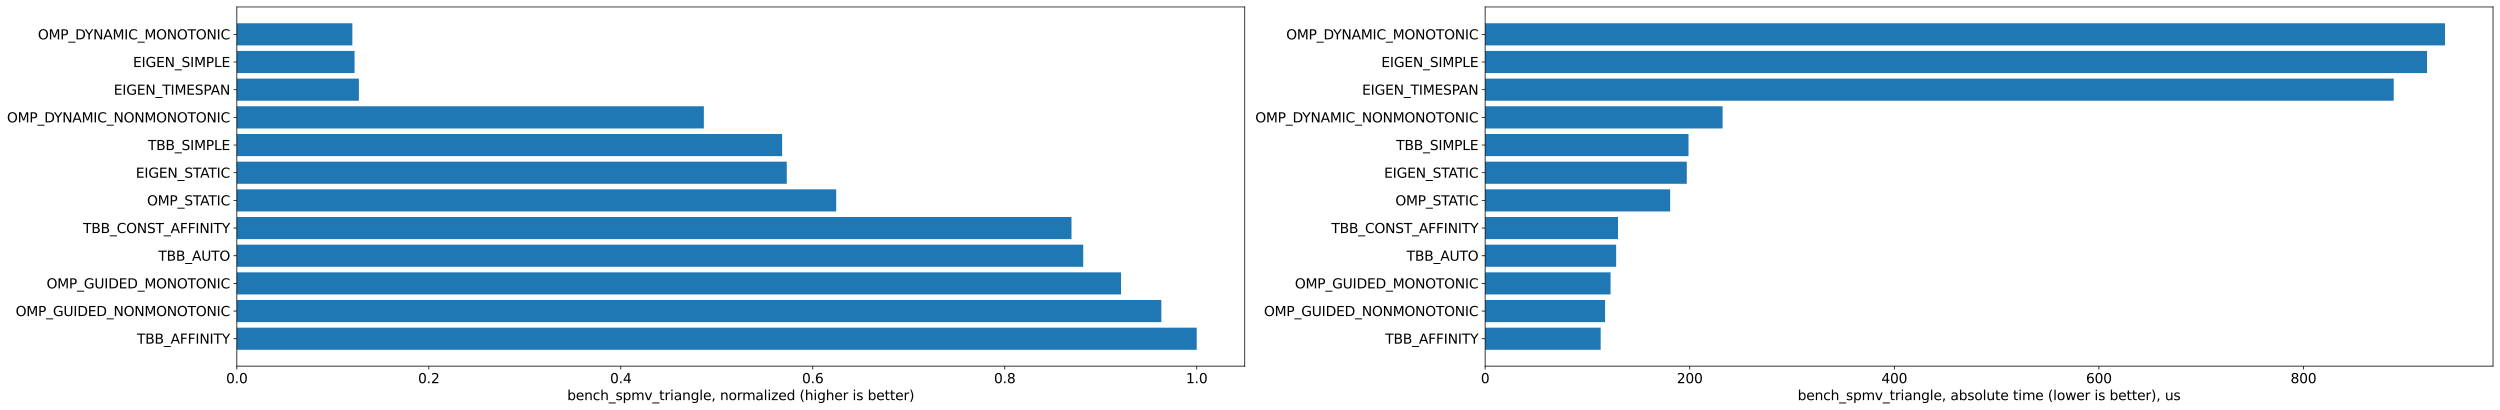 <?xml version="1.0" encoding="utf-8" standalone="no"?>
<!DOCTYPE svg PUBLIC "-//W3C//DTD SVG 1.1//EN"
  "http://www.w3.org/Graphics/SVG/1.1/DTD/svg11.dtd">
<svg xmlns:xlink="http://www.w3.org/1999/xlink" width="2584.692pt" height="424.208pt" viewBox="0 0 2584.692 424.208" xmlns="http://www.w3.org/2000/svg" version="1.1">
 <defs>
  <style type="text/css">*{stroke-linejoin: round; stroke-linecap: butt}</style>
 </defs>
 <g id="figure_1">
  <g id="patch_1">
   <path d="M 0 424.208 
L 2584.692 424.208 
L 2584.692 0 
L 0 0 
z
" style="fill: #ffffff"/>
  </g>
  <g id="axes_1">
   <g id="patch_2">
    <path d="M 244.852 378.52 
L 1286.892 378.52 
L 1286.892 7.2 
L 244.852 7.2 
z
" style="fill: #ffffff"/>
   </g>
   <g id="patch_3">
    <path d="M 244.852 361.642 
L 1237.271 361.642 
L 1237.271 338.756 
L 244.852 338.756 
z
" clip-path="url(#pd102ea6687)" style="fill: #1f77b4"/>
   </g>
   <g id="patch_4">
    <path d="M 244.852 333.035 
L 1200.677 333.035 
L 1200.677 310.149 
L 244.852 310.149 
z
" clip-path="url(#pd102ea6687)" style="fill: #1f77b4"/>
   </g>
   <g id="patch_5">
    <path d="M 244.852 304.428 
L 1159.029 304.428 
L 1159.029 281.542 
L 244.852 281.542 
z
" clip-path="url(#pd102ea6687)" style="fill: #1f77b4"/>
   </g>
   <g id="patch_6">
    <path d="M 244.852 275.821 
L 1119.926 275.821 
L 1119.926 252.935 
L 244.852 252.935 
z
" clip-path="url(#pd102ea6687)" style="fill: #1f77b4"/>
   </g>
   <g id="patch_7">
    <path d="M 244.852 247.213 
L 1107.8 247.213 
L 1107.8 224.328 
L 244.852 224.328 
z
" clip-path="url(#pd102ea6687)" style="fill: #1f77b4"/>
   </g>
   <g id="patch_8">
    <path d="M 244.852 218.606 
L 864.553 218.606 
L 864.553 195.721 
L 244.852 195.721 
z
" clip-path="url(#pd102ea6687)" style="fill: #1f77b4"/>
   </g>
   <g id="patch_9">
    <path d="M 244.852 189.999 
L 813.433 189.999 
L 813.433 167.114 
L 244.852 167.114 
z
" clip-path="url(#pd102ea6687)" style="fill: #1f77b4"/>
   </g>
   <g id="patch_10">
    <path d="M 244.852 161.392 
L 808.629 161.392 
L 808.629 138.507 
L 244.852 138.507 
z
" clip-path="url(#pd102ea6687)" style="fill: #1f77b4"/>
   </g>
   <g id="patch_11">
    <path d="M 244.852 132.785 
L 727.701 132.785 
L 727.701 109.899 
L 244.852 109.899 
z
" clip-path="url(#pd102ea6687)" style="fill: #1f77b4"/>
   </g>
   <g id="patch_12">
    <path d="M 244.852 104.178 
L 371.04 104.178 
L 371.04 81.292 
L 244.852 81.292 
z
" clip-path="url(#pd102ea6687)" style="fill: #1f77b4"/>
   </g>
   <g id="patch_13">
    <path d="M 244.852 75.571 
L 366.575 75.571 
L 366.575 52.685 
L 244.852 52.685 
z
" clip-path="url(#pd102ea6687)" style="fill: #1f77b4"/>
   </g>
   <g id="patch_14">
    <path d="M 244.852 46.964 
L 364.295 46.964 
L 364.295 24.078 
L 244.852 24.078 
z
" clip-path="url(#pd102ea6687)" style="fill: #1f77b4"/>
   </g>
   <g id="matplotlib.axis_1">
    <g id="xtick_1">
     <g id="line2d_1">
      <defs>
       <path id="m7bf845b7ea" d="M 0 0 
L 0 3.5 
" style="stroke: #000000; stroke-width: 0.8"/>
      </defs>
      <g>
       <use xlink:href="#m7bf845b7ea" x="244.852" y="378.52" style="stroke: #000000; stroke-width: 0.8"/>
      </g>
     </g>
     <g id="text_1">
      <!-- 0.0 -->
      <g transform="translate(233.72 396.158) scale(0.14 -0.14)">
       <defs>
        <path id="DejaVuSans-30" d="M 2034 4250 
Q 1547 4250 1301 3770 
Q 1056 3291 1056 2328 
Q 1056 1369 1301 889 
Q 1547 409 2034 409 
Q 2525 409 2770 889 
Q 3016 1369 3016 2328 
Q 3016 3291 2770 3770 
Q 2525 4250 2034 4250 
z
M 2034 4750 
Q 2819 4750 3233 4129 
Q 3647 3509 3647 2328 
Q 3647 1150 3233 529 
Q 2819 -91 2034 -91 
Q 1250 -91 836 529 
Q 422 1150 422 2328 
Q 422 3509 836 4129 
Q 1250 4750 2034 4750 
z
" transform="scale(0.016)"/>
        <path id="DejaVuSans-2e" d="M 684 794 
L 1344 794 
L 1344 0 
L 684 0 
L 684 794 
z
" transform="scale(0.016)"/>
       </defs>
       <use xlink:href="#DejaVuSans-30"/>
       <use xlink:href="#DejaVuSans-2e" x="63.623"/>
       <use xlink:href="#DejaVuSans-30" x="95.41"/>
      </g>
     </g>
    </g>
    <g id="xtick_2">
     <g id="line2d_2">
      <g>
       <use xlink:href="#m7bf845b7ea" x="443.336" y="378.52" style="stroke: #000000; stroke-width: 0.8"/>
      </g>
     </g>
     <g id="text_2">
      <!-- 0.2 -->
      <g transform="translate(432.204 396.158) scale(0.14 -0.14)">
       <defs>
        <path id="DejaVuSans-32" d="M 1228 531 
L 3431 531 
L 3431 0 
L 469 0 
L 469 531 
Q 828 903 1448 1529 
Q 2069 2156 2228 2338 
Q 2531 2678 2651 2914 
Q 2772 3150 2772 3378 
Q 2772 3750 2511 3984 
Q 2250 4219 1831 4219 
Q 1534 4219 1204 4116 
Q 875 4013 500 3803 
L 500 4441 
Q 881 4594 1212 4672 
Q 1544 4750 1819 4750 
Q 2544 4750 2975 4387 
Q 3406 4025 3406 3419 
Q 3406 3131 3298 2873 
Q 3191 2616 2906 2266 
Q 2828 2175 2409 1742 
Q 1991 1309 1228 531 
z
" transform="scale(0.016)"/>
       </defs>
       <use xlink:href="#DejaVuSans-30"/>
       <use xlink:href="#DejaVuSans-2e" x="63.623"/>
       <use xlink:href="#DejaVuSans-32" x="95.41"/>
      </g>
     </g>
    </g>
    <g id="xtick_3">
     <g id="line2d_3">
      <g>
       <use xlink:href="#m7bf845b7ea" x="641.82" y="378.52" style="stroke: #000000; stroke-width: 0.8"/>
      </g>
     </g>
     <g id="text_3">
      <!-- 0.4 -->
      <g transform="translate(630.688 396.158) scale(0.14 -0.14)">
       <defs>
        <path id="DejaVuSans-34" d="M 2419 4116 
L 825 1625 
L 2419 1625 
L 2419 4116 
z
M 2253 4666 
L 3047 4666 
L 3047 1625 
L 3713 1625 
L 3713 1100 
L 3047 1100 
L 3047 0 
L 2419 0 
L 2419 1100 
L 313 1100 
L 313 1709 
L 2253 4666 
z
" transform="scale(0.016)"/>
       </defs>
       <use xlink:href="#DejaVuSans-30"/>
       <use xlink:href="#DejaVuSans-2e" x="63.623"/>
       <use xlink:href="#DejaVuSans-34" x="95.41"/>
      </g>
     </g>
    </g>
    <g id="xtick_4">
     <g id="line2d_4">
      <g>
       <use xlink:href="#m7bf845b7ea" x="840.304" y="378.52" style="stroke: #000000; stroke-width: 0.8"/>
      </g>
     </g>
     <g id="text_4">
      <!-- 0.6 -->
      <g transform="translate(829.171 396.158) scale(0.14 -0.14)">
       <defs>
        <path id="DejaVuSans-36" d="M 2113 2584 
Q 1688 2584 1439 2293 
Q 1191 2003 1191 1497 
Q 1191 994 1439 701 
Q 1688 409 2113 409 
Q 2538 409 2786 701 
Q 3034 994 3034 1497 
Q 3034 2003 2786 2293 
Q 2538 2584 2113 2584 
z
M 3366 4563 
L 3366 3988 
Q 3128 4100 2886 4159 
Q 2644 4219 2406 4219 
Q 1781 4219 1451 3797 
Q 1122 3375 1075 2522 
Q 1259 2794 1537 2939 
Q 1816 3084 2150 3084 
Q 2853 3084 3261 2657 
Q 3669 2231 3669 1497 
Q 3669 778 3244 343 
Q 2819 -91 2113 -91 
Q 1303 -91 875 529 
Q 447 1150 447 2328 
Q 447 3434 972 4092 
Q 1497 4750 2381 4750 
Q 2619 4750 2861 4703 
Q 3103 4656 3366 4563 
z
" transform="scale(0.016)"/>
       </defs>
       <use xlink:href="#DejaVuSans-30"/>
       <use xlink:href="#DejaVuSans-2e" x="63.623"/>
       <use xlink:href="#DejaVuSans-36" x="95.41"/>
      </g>
     </g>
    </g>
    <g id="xtick_5">
     <g id="line2d_5">
      <g>
       <use xlink:href="#m7bf845b7ea" x="1038.787" y="378.52" style="stroke: #000000; stroke-width: 0.8"/>
      </g>
     </g>
     <g id="text_5">
      <!-- 0.8 -->
      <g transform="translate(1027.655 396.158) scale(0.14 -0.14)">
       <defs>
        <path id="DejaVuSans-38" d="M 2034 2216 
Q 1584 2216 1326 1975 
Q 1069 1734 1069 1313 
Q 1069 891 1326 650 
Q 1584 409 2034 409 
Q 2484 409 2743 651 
Q 3003 894 3003 1313 
Q 3003 1734 2745 1975 
Q 2488 2216 2034 2216 
z
M 1403 2484 
Q 997 2584 770 2862 
Q 544 3141 544 3541 
Q 544 4100 942 4425 
Q 1341 4750 2034 4750 
Q 2731 4750 3128 4425 
Q 3525 4100 3525 3541 
Q 3525 3141 3298 2862 
Q 3072 2584 2669 2484 
Q 3125 2378 3379 2068 
Q 3634 1759 3634 1313 
Q 3634 634 3220 271 
Q 2806 -91 2034 -91 
Q 1263 -91 848 271 
Q 434 634 434 1313 
Q 434 1759 690 2068 
Q 947 2378 1403 2484 
z
M 1172 3481 
Q 1172 3119 1398 2916 
Q 1625 2713 2034 2713 
Q 2441 2713 2670 2916 
Q 2900 3119 2900 3481 
Q 2900 3844 2670 4047 
Q 2441 4250 2034 4250 
Q 1625 4250 1398 4047 
Q 1172 3844 1172 3481 
z
" transform="scale(0.016)"/>
       </defs>
       <use xlink:href="#DejaVuSans-30"/>
       <use xlink:href="#DejaVuSans-2e" x="63.623"/>
       <use xlink:href="#DejaVuSans-38" x="95.41"/>
      </g>
     </g>
    </g>
    <g id="xtick_6">
     <g id="line2d_6">
      <g>
       <use xlink:href="#m7bf845b7ea" x="1237.271" y="378.52" style="stroke: #000000; stroke-width: 0.8"/>
      </g>
     </g>
     <g id="text_6">
      <!-- 1.0 -->
      <g transform="translate(1226.139 396.158) scale(0.14 -0.14)">
       <defs>
        <path id="DejaVuSans-31" d="M 794 531 
L 1825 531 
L 1825 4091 
L 703 3866 
L 703 4441 
L 1819 4666 
L 2450 4666 
L 2450 531 
L 3481 531 
L 3481 0 
L 794 0 
L 794 531 
z
" transform="scale(0.016)"/>
       </defs>
       <use xlink:href="#DejaVuSans-31"/>
       <use xlink:href="#DejaVuSans-2e" x="63.623"/>
       <use xlink:href="#DejaVuSans-30" x="95.41"/>
      </g>
     </g>
    </g>
    <g id="text_7">
     <!-- bench_spmv_triangle, normalized (higher is better) -->
     <g transform="translate(586.415 413.707) scale(0.14 -0.14)">
      <defs>
       <path id="DejaVuSans-62" d="M 3116 1747 
Q 3116 2381 2855 2742 
Q 2594 3103 2138 3103 
Q 1681 3103 1420 2742 
Q 1159 2381 1159 1747 
Q 1159 1113 1420 752 
Q 1681 391 2138 391 
Q 2594 391 2855 752 
Q 3116 1113 3116 1747 
z
M 1159 2969 
Q 1341 3281 1617 3432 
Q 1894 3584 2278 3584 
Q 2916 3584 3314 3078 
Q 3713 2572 3713 1747 
Q 3713 922 3314 415 
Q 2916 -91 2278 -91 
Q 1894 -91 1617 61 
Q 1341 213 1159 525 
L 1159 0 
L 581 0 
L 581 4863 
L 1159 4863 
L 1159 2969 
z
" transform="scale(0.016)"/>
       <path id="DejaVuSans-65" d="M 3597 1894 
L 3597 1613 
L 953 1613 
Q 991 1019 1311 708 
Q 1631 397 2203 397 
Q 2534 397 2845 478 
Q 3156 559 3463 722 
L 3463 178 
Q 3153 47 2828 -22 
Q 2503 -91 2169 -91 
Q 1331 -91 842 396 
Q 353 884 353 1716 
Q 353 2575 817 3079 
Q 1281 3584 2069 3584 
Q 2775 3584 3186 3129 
Q 3597 2675 3597 1894 
z
M 3022 2063 
Q 3016 2534 2758 2815 
Q 2500 3097 2075 3097 
Q 1594 3097 1305 2825 
Q 1016 2553 972 2059 
L 3022 2063 
z
" transform="scale(0.016)"/>
       <path id="DejaVuSans-6e" d="M 3513 2113 
L 3513 0 
L 2938 0 
L 2938 2094 
Q 2938 2591 2744 2837 
Q 2550 3084 2163 3084 
Q 1697 3084 1428 2787 
Q 1159 2491 1159 1978 
L 1159 0 
L 581 0 
L 581 3500 
L 1159 3500 
L 1159 2956 
Q 1366 3272 1645 3428 
Q 1925 3584 2291 3584 
Q 2894 3584 3203 3211 
Q 3513 2838 3513 2113 
z
" transform="scale(0.016)"/>
       <path id="DejaVuSans-63" d="M 3122 3366 
L 3122 2828 
Q 2878 2963 2633 3030 
Q 2388 3097 2138 3097 
Q 1578 3097 1268 2742 
Q 959 2388 959 1747 
Q 959 1106 1268 751 
Q 1578 397 2138 397 
Q 2388 397 2633 464 
Q 2878 531 3122 666 
L 3122 134 
Q 2881 22 2623 -34 
Q 2366 -91 2075 -91 
Q 1284 -91 818 406 
Q 353 903 353 1747 
Q 353 2603 823 3093 
Q 1294 3584 2113 3584 
Q 2378 3584 2631 3529 
Q 2884 3475 3122 3366 
z
" transform="scale(0.016)"/>
       <path id="DejaVuSans-68" d="M 3513 2113 
L 3513 0 
L 2938 0 
L 2938 2094 
Q 2938 2591 2744 2837 
Q 2550 3084 2163 3084 
Q 1697 3084 1428 2787 
Q 1159 2491 1159 1978 
L 1159 0 
L 581 0 
L 581 4863 
L 1159 4863 
L 1159 2956 
Q 1366 3272 1645 3428 
Q 1925 3584 2291 3584 
Q 2894 3584 3203 3211 
Q 3513 2838 3513 2113 
z
" transform="scale(0.016)"/>
       <path id="DejaVuSans-5f" d="M 3263 -1063 
L 3263 -1509 
L -63 -1509 
L -63 -1063 
L 3263 -1063 
z
" transform="scale(0.016)"/>
       <path id="DejaVuSans-73" d="M 2834 3397 
L 2834 2853 
Q 2591 2978 2328 3040 
Q 2066 3103 1784 3103 
Q 1356 3103 1142 2972 
Q 928 2841 928 2578 
Q 928 2378 1081 2264 
Q 1234 2150 1697 2047 
L 1894 2003 
Q 2506 1872 2764 1633 
Q 3022 1394 3022 966 
Q 3022 478 2636 193 
Q 2250 -91 1575 -91 
Q 1294 -91 989 -36 
Q 684 19 347 128 
L 347 722 
Q 666 556 975 473 
Q 1284 391 1588 391 
Q 1994 391 2212 530 
Q 2431 669 2431 922 
Q 2431 1156 2273 1281 
Q 2116 1406 1581 1522 
L 1381 1569 
Q 847 1681 609 1914 
Q 372 2147 372 2553 
Q 372 3047 722 3315 
Q 1072 3584 1716 3584 
Q 2034 3584 2315 3537 
Q 2597 3491 2834 3397 
z
" transform="scale(0.016)"/>
       <path id="DejaVuSans-70" d="M 1159 525 
L 1159 -1331 
L 581 -1331 
L 581 3500 
L 1159 3500 
L 1159 2969 
Q 1341 3281 1617 3432 
Q 1894 3584 2278 3584 
Q 2916 3584 3314 3078 
Q 3713 2572 3713 1747 
Q 3713 922 3314 415 
Q 2916 -91 2278 -91 
Q 1894 -91 1617 61 
Q 1341 213 1159 525 
z
M 3116 1747 
Q 3116 2381 2855 2742 
Q 2594 3103 2138 3103 
Q 1681 3103 1420 2742 
Q 1159 2381 1159 1747 
Q 1159 1113 1420 752 
Q 1681 391 2138 391 
Q 2594 391 2855 752 
Q 3116 1113 3116 1747 
z
" transform="scale(0.016)"/>
       <path id="DejaVuSans-6d" d="M 3328 2828 
Q 3544 3216 3844 3400 
Q 4144 3584 4550 3584 
Q 5097 3584 5394 3201 
Q 5691 2819 5691 2113 
L 5691 0 
L 5113 0 
L 5113 2094 
Q 5113 2597 4934 2840 
Q 4756 3084 4391 3084 
Q 3944 3084 3684 2787 
Q 3425 2491 3425 1978 
L 3425 0 
L 2847 0 
L 2847 2094 
Q 2847 2600 2669 2842 
Q 2491 3084 2119 3084 
Q 1678 3084 1418 2786 
Q 1159 2488 1159 1978 
L 1159 0 
L 581 0 
L 581 3500 
L 1159 3500 
L 1159 2956 
Q 1356 3278 1631 3431 
Q 1906 3584 2284 3584 
Q 2666 3584 2933 3390 
Q 3200 3197 3328 2828 
z
" transform="scale(0.016)"/>
       <path id="DejaVuSans-76" d="M 191 3500 
L 800 3500 
L 1894 563 
L 2988 3500 
L 3597 3500 
L 2284 0 
L 1503 0 
L 191 3500 
z
" transform="scale(0.016)"/>
       <path id="DejaVuSans-74" d="M 1172 4494 
L 1172 3500 
L 2356 3500 
L 2356 3053 
L 1172 3053 
L 1172 1153 
Q 1172 725 1289 603 
Q 1406 481 1766 481 
L 2356 481 
L 2356 0 
L 1766 0 
Q 1100 0 847 248 
Q 594 497 594 1153 
L 594 3053 
L 172 3053 
L 172 3500 
L 594 3500 
L 594 4494 
L 1172 4494 
z
" transform="scale(0.016)"/>
       <path id="DejaVuSans-72" d="M 2631 2963 
Q 2534 3019 2420 3045 
Q 2306 3072 2169 3072 
Q 1681 3072 1420 2755 
Q 1159 2438 1159 1844 
L 1159 0 
L 581 0 
L 581 3500 
L 1159 3500 
L 1159 2956 
Q 1341 3275 1631 3429 
Q 1922 3584 2338 3584 
Q 2397 3584 2469 3576 
Q 2541 3569 2628 3553 
L 2631 2963 
z
" transform="scale(0.016)"/>
       <path id="DejaVuSans-69" d="M 603 3500 
L 1178 3500 
L 1178 0 
L 603 0 
L 603 3500 
z
M 603 4863 
L 1178 4863 
L 1178 4134 
L 603 4134 
L 603 4863 
z
" transform="scale(0.016)"/>
       <path id="DejaVuSans-61" d="M 2194 1759 
Q 1497 1759 1228 1600 
Q 959 1441 959 1056 
Q 959 750 1161 570 
Q 1363 391 1709 391 
Q 2188 391 2477 730 
Q 2766 1069 2766 1631 
L 2766 1759 
L 2194 1759 
z
M 3341 1997 
L 3341 0 
L 2766 0 
L 2766 531 
Q 2569 213 2275 61 
Q 1981 -91 1556 -91 
Q 1019 -91 701 211 
Q 384 513 384 1019 
Q 384 1609 779 1909 
Q 1175 2209 1959 2209 
L 2766 2209 
L 2766 2266 
Q 2766 2663 2505 2880 
Q 2244 3097 1772 3097 
Q 1472 3097 1187 3025 
Q 903 2953 641 2809 
L 641 3341 
Q 956 3463 1253 3523 
Q 1550 3584 1831 3584 
Q 2591 3584 2966 3190 
Q 3341 2797 3341 1997 
z
" transform="scale(0.016)"/>
       <path id="DejaVuSans-67" d="M 2906 1791 
Q 2906 2416 2648 2759 
Q 2391 3103 1925 3103 
Q 1463 3103 1205 2759 
Q 947 2416 947 1791 
Q 947 1169 1205 825 
Q 1463 481 1925 481 
Q 2391 481 2648 825 
Q 2906 1169 2906 1791 
z
M 3481 434 
Q 3481 -459 3084 -895 
Q 2688 -1331 1869 -1331 
Q 1566 -1331 1297 -1286 
Q 1028 -1241 775 -1147 
L 775 -588 
Q 1028 -725 1275 -790 
Q 1522 -856 1778 -856 
Q 2344 -856 2625 -561 
Q 2906 -266 2906 331 
L 2906 616 
Q 2728 306 2450 153 
Q 2172 0 1784 0 
Q 1141 0 747 490 
Q 353 981 353 1791 
Q 353 2603 747 3093 
Q 1141 3584 1784 3584 
Q 2172 3584 2450 3431 
Q 2728 3278 2906 2969 
L 2906 3500 
L 3481 3500 
L 3481 434 
z
" transform="scale(0.016)"/>
       <path id="DejaVuSans-6c" d="M 603 4863 
L 1178 4863 
L 1178 0 
L 603 0 
L 603 4863 
z
" transform="scale(0.016)"/>
       <path id="DejaVuSans-2c" d="M 750 794 
L 1409 794 
L 1409 256 
L 897 -744 
L 494 -744 
L 750 256 
L 750 794 
z
" transform="scale(0.016)"/>
       <path id="DejaVuSans-20" transform="scale(0.016)"/>
       <path id="DejaVuSans-6f" d="M 1959 3097 
Q 1497 3097 1228 2736 
Q 959 2375 959 1747 
Q 959 1119 1226 758 
Q 1494 397 1959 397 
Q 2419 397 2687 759 
Q 2956 1122 2956 1747 
Q 2956 2369 2687 2733 
Q 2419 3097 1959 3097 
z
M 1959 3584 
Q 2709 3584 3137 3096 
Q 3566 2609 3566 1747 
Q 3566 888 3137 398 
Q 2709 -91 1959 -91 
Q 1206 -91 779 398 
Q 353 888 353 1747 
Q 353 2609 779 3096 
Q 1206 3584 1959 3584 
z
" transform="scale(0.016)"/>
       <path id="DejaVuSans-7a" d="M 353 3500 
L 3084 3500 
L 3084 2975 
L 922 459 
L 3084 459 
L 3084 0 
L 275 0 
L 275 525 
L 2438 3041 
L 353 3041 
L 353 3500 
z
" transform="scale(0.016)"/>
       <path id="DejaVuSans-64" d="M 2906 2969 
L 2906 4863 
L 3481 4863 
L 3481 0 
L 2906 0 
L 2906 525 
Q 2725 213 2448 61 
Q 2172 -91 1784 -91 
Q 1150 -91 751 415 
Q 353 922 353 1747 
Q 353 2572 751 3078 
Q 1150 3584 1784 3584 
Q 2172 3584 2448 3432 
Q 2725 3281 2906 2969 
z
M 947 1747 
Q 947 1113 1208 752 
Q 1469 391 1925 391 
Q 2381 391 2643 752 
Q 2906 1113 2906 1747 
Q 2906 2381 2643 2742 
Q 2381 3103 1925 3103 
Q 1469 3103 1208 2742 
Q 947 2381 947 1747 
z
" transform="scale(0.016)"/>
       <path id="DejaVuSans-28" d="M 1984 4856 
Q 1566 4138 1362 3434 
Q 1159 2731 1159 2009 
Q 1159 1288 1364 580 
Q 1569 -128 1984 -844 
L 1484 -844 
Q 1016 -109 783 600 
Q 550 1309 550 2009 
Q 550 2706 781 3412 
Q 1013 4119 1484 4856 
L 1984 4856 
z
" transform="scale(0.016)"/>
       <path id="DejaVuSans-29" d="M 513 4856 
L 1013 4856 
Q 1481 4119 1714 3412 
Q 1947 2706 1947 2009 
Q 1947 1309 1714 600 
Q 1481 -109 1013 -844 
L 513 -844 
Q 928 -128 1133 580 
Q 1338 1288 1338 2009 
Q 1338 2731 1133 3434 
Q 928 4138 513 4856 
z
" transform="scale(0.016)"/>
      </defs>
      <use xlink:href="#DejaVuSans-62"/>
      <use xlink:href="#DejaVuSans-65" x="63.477"/>
      <use xlink:href="#DejaVuSans-6e" x="125"/>
      <use xlink:href="#DejaVuSans-63" x="188.379"/>
      <use xlink:href="#DejaVuSans-68" x="243.359"/>
      <use xlink:href="#DejaVuSans-5f" x="306.738"/>
      <use xlink:href="#DejaVuSans-73" x="356.738"/>
      <use xlink:href="#DejaVuSans-70" x="408.838"/>
      <use xlink:href="#DejaVuSans-6d" x="472.314"/>
      <use xlink:href="#DejaVuSans-76" x="569.727"/>
      <use xlink:href="#DejaVuSans-5f" x="628.906"/>
      <use xlink:href="#DejaVuSans-74" x="678.906"/>
      <use xlink:href="#DejaVuSans-72" x="718.115"/>
      <use xlink:href="#DejaVuSans-69" x="759.229"/>
      <use xlink:href="#DejaVuSans-61" x="787.012"/>
      <use xlink:href="#DejaVuSans-6e" x="848.291"/>
      <use xlink:href="#DejaVuSans-67" x="911.67"/>
      <use xlink:href="#DejaVuSans-6c" x="975.146"/>
      <use xlink:href="#DejaVuSans-65" x="1002.93"/>
      <use xlink:href="#DejaVuSans-2c" x="1064.453"/>
      <use xlink:href="#DejaVuSans-20" x="1096.24"/>
      <use xlink:href="#DejaVuSans-6e" x="1128.027"/>
      <use xlink:href="#DejaVuSans-6f" x="1191.406"/>
      <use xlink:href="#DejaVuSans-72" x="1252.588"/>
      <use xlink:href="#DejaVuSans-6d" x="1291.951"/>
      <use xlink:href="#DejaVuSans-61" x="1389.363"/>
      <use xlink:href="#DejaVuSans-6c" x="1450.643"/>
      <use xlink:href="#DejaVuSans-69" x="1478.426"/>
      <use xlink:href="#DejaVuSans-7a" x="1506.209"/>
      <use xlink:href="#DejaVuSans-65" x="1558.699"/>
      <use xlink:href="#DejaVuSans-64" x="1620.223"/>
      <use xlink:href="#DejaVuSans-20" x="1683.699"/>
      <use xlink:href="#DejaVuSans-28" x="1715.486"/>
      <use xlink:href="#DejaVuSans-68" x="1754.5"/>
      <use xlink:href="#DejaVuSans-69" x="1817.879"/>
      <use xlink:href="#DejaVuSans-67" x="1845.662"/>
      <use xlink:href="#DejaVuSans-68" x="1909.139"/>
      <use xlink:href="#DejaVuSans-65" x="1972.518"/>
      <use xlink:href="#DejaVuSans-72" x="2034.041"/>
      <use xlink:href="#DejaVuSans-20" x="2075.154"/>
      <use xlink:href="#DejaVuSans-69" x="2106.941"/>
      <use xlink:href="#DejaVuSans-73" x="2134.725"/>
      <use xlink:href="#DejaVuSans-20" x="2186.824"/>
      <use xlink:href="#DejaVuSans-62" x="2218.611"/>
      <use xlink:href="#DejaVuSans-65" x="2282.088"/>
      <use xlink:href="#DejaVuSans-74" x="2343.611"/>
      <use xlink:href="#DejaVuSans-74" x="2382.82"/>
      <use xlink:href="#DejaVuSans-65" x="2422.029"/>
      <use xlink:href="#DejaVuSans-72" x="2483.553"/>
      <use xlink:href="#DejaVuSans-29" x="2524.666"/>
     </g>
    </g>
   </g>
   <g id="matplotlib.axis_2">
    <g id="ytick_1">
     <g id="line2d_7">
      <defs>
       <path id="m2c3e289e50" d="M 0 0 
L -3.5 0 
" style="stroke: #000000; stroke-width: 0.8"/>
      </defs>
      <g>
       <use xlink:href="#m2c3e289e50" x="244.852" y="350.199" style="stroke: #000000; stroke-width: 0.8"/>
      </g>
     </g>
     <g id="text_8">
      <!-- TBB_AFFINITY -->
      <g transform="translate(141.574 355.323) scale(0.14 -0.14)">
       <defs>
        <path id="DejaVuSans-54" d="M -19 4666 
L 3928 4666 
L 3928 4134 
L 2272 4134 
L 2272 0 
L 1638 0 
L 1638 4134 
L -19 4134 
L -19 4666 
z
" transform="scale(0.016)"/>
        <path id="DejaVuSans-42" d="M 1259 2228 
L 1259 519 
L 2272 519 
Q 2781 519 3026 730 
Q 3272 941 3272 1375 
Q 3272 1813 3026 2020 
Q 2781 2228 2272 2228 
L 1259 2228 
z
M 1259 4147 
L 1259 2741 
L 2194 2741 
Q 2656 2741 2882 2914 
Q 3109 3088 3109 3444 
Q 3109 3797 2882 3972 
Q 2656 4147 2194 4147 
L 1259 4147 
z
M 628 4666 
L 2241 4666 
Q 2963 4666 3353 4366 
Q 3744 4066 3744 3513 
Q 3744 3084 3544 2831 
Q 3344 2578 2956 2516 
Q 3422 2416 3680 2098 
Q 3938 1781 3938 1306 
Q 3938 681 3513 340 
Q 3088 0 2303 0 
L 628 0 
L 628 4666 
z
" transform="scale(0.016)"/>
        <path id="DejaVuSans-41" d="M 2188 4044 
L 1331 1722 
L 3047 1722 
L 2188 4044 
z
M 1831 4666 
L 2547 4666 
L 4325 0 
L 3669 0 
L 3244 1197 
L 1141 1197 
L 716 0 
L 50 0 
L 1831 4666 
z
" transform="scale(0.016)"/>
        <path id="DejaVuSans-46" d="M 628 4666 
L 3309 4666 
L 3309 4134 
L 1259 4134 
L 1259 2759 
L 3109 2759 
L 3109 2228 
L 1259 2228 
L 1259 0 
L 628 0 
L 628 4666 
z
" transform="scale(0.016)"/>
        <path id="DejaVuSans-49" d="M 628 4666 
L 1259 4666 
L 1259 0 
L 628 0 
L 628 4666 
z
" transform="scale(0.016)"/>
        <path id="DejaVuSans-4e" d="M 628 4666 
L 1478 4666 
L 3547 763 
L 3547 4666 
L 4159 4666 
L 4159 0 
L 3309 0 
L 1241 3903 
L 1241 0 
L 628 0 
L 628 4666 
z
" transform="scale(0.016)"/>
        <path id="DejaVuSans-59" d="M -13 4666 
L 666 4666 
L 1959 2747 
L 3244 4666 
L 3922 4666 
L 2272 2222 
L 2272 0 
L 1638 0 
L 1638 2222 
L -13 4666 
z
" transform="scale(0.016)"/>
       </defs>
       <use xlink:href="#DejaVuSans-54"/>
       <use xlink:href="#DejaVuSans-42" x="61.084"/>
       <use xlink:href="#DejaVuSans-42" x="129.688"/>
       <use xlink:href="#DejaVuSans-5f" x="198.291"/>
       <use xlink:href="#DejaVuSans-41" x="248.291"/>
       <use xlink:href="#DejaVuSans-46" x="316.699"/>
       <use xlink:href="#DejaVuSans-46" x="374.219"/>
       <use xlink:href="#DejaVuSans-49" x="431.738"/>
       <use xlink:href="#DejaVuSans-4e" x="461.23"/>
       <use xlink:href="#DejaVuSans-49" x="536.035"/>
       <use xlink:href="#DejaVuSans-54" x="565.527"/>
       <use xlink:href="#DejaVuSans-59" x="626.611"/>
      </g>
     </g>
    </g>
    <g id="ytick_2">
     <g id="line2d_8">
      <g>
       <use xlink:href="#m2c3e289e50" x="244.852" y="321.592" style="stroke: #000000; stroke-width: 0.8"/>
      </g>
     </g>
     <g id="text_9">
      <!-- OMP_GUIDED_NONMONOTONIC -->
      <g transform="translate(16.167 326.787) scale(0.14 -0.14)">
       <defs>
        <path id="DejaVuSans-4f" d="M 2522 4238 
Q 1834 4238 1429 3725 
Q 1025 3213 1025 2328 
Q 1025 1447 1429 934 
Q 1834 422 2522 422 
Q 3209 422 3611 934 
Q 4013 1447 4013 2328 
Q 4013 3213 3611 3725 
Q 3209 4238 2522 4238 
z
M 2522 4750 
Q 3503 4750 4090 4092 
Q 4678 3434 4678 2328 
Q 4678 1225 4090 567 
Q 3503 -91 2522 -91 
Q 1538 -91 948 565 
Q 359 1222 359 2328 
Q 359 3434 948 4092 
Q 1538 4750 2522 4750 
z
" transform="scale(0.016)"/>
        <path id="DejaVuSans-4d" d="M 628 4666 
L 1569 4666 
L 2759 1491 
L 3956 4666 
L 4897 4666 
L 4897 0 
L 4281 0 
L 4281 4097 
L 3078 897 
L 2444 897 
L 1241 4097 
L 1241 0 
L 628 0 
L 628 4666 
z
" transform="scale(0.016)"/>
        <path id="DejaVuSans-50" d="M 1259 4147 
L 1259 2394 
L 2053 2394 
Q 2494 2394 2734 2622 
Q 2975 2850 2975 3272 
Q 2975 3691 2734 3919 
Q 2494 4147 2053 4147 
L 1259 4147 
z
M 628 4666 
L 2053 4666 
Q 2838 4666 3239 4311 
Q 3641 3956 3641 3272 
Q 3641 2581 3239 2228 
Q 2838 1875 2053 1875 
L 1259 1875 
L 1259 0 
L 628 0 
L 628 4666 
z
" transform="scale(0.016)"/>
        <path id="DejaVuSans-47" d="M 3809 666 
L 3809 1919 
L 2778 1919 
L 2778 2438 
L 4434 2438 
L 4434 434 
Q 4069 175 3628 42 
Q 3188 -91 2688 -91 
Q 1594 -91 976 548 
Q 359 1188 359 2328 
Q 359 3472 976 4111 
Q 1594 4750 2688 4750 
Q 3144 4750 3555 4637 
Q 3966 4525 4313 4306 
L 4313 3634 
Q 3963 3931 3569 4081 
Q 3175 4231 2741 4231 
Q 1884 4231 1454 3753 
Q 1025 3275 1025 2328 
Q 1025 1384 1454 906 
Q 1884 428 2741 428 
Q 3075 428 3337 486 
Q 3600 544 3809 666 
z
" transform="scale(0.016)"/>
        <path id="DejaVuSans-55" d="M 556 4666 
L 1191 4666 
L 1191 1831 
Q 1191 1081 1462 751 
Q 1734 422 2344 422 
Q 2950 422 3222 751 
Q 3494 1081 3494 1831 
L 3494 4666 
L 4128 4666 
L 4128 1753 
Q 4128 841 3676 375 
Q 3225 -91 2344 -91 
Q 1459 -91 1007 375 
Q 556 841 556 1753 
L 556 4666 
z
" transform="scale(0.016)"/>
        <path id="DejaVuSans-44" d="M 1259 4147 
L 1259 519 
L 2022 519 
Q 2988 519 3436 956 
Q 3884 1394 3884 2338 
Q 3884 3275 3436 3711 
Q 2988 4147 2022 4147 
L 1259 4147 
z
M 628 4666 
L 1925 4666 
Q 3281 4666 3915 4102 
Q 4550 3538 4550 2338 
Q 4550 1131 3912 565 
Q 3275 0 1925 0 
L 628 0 
L 628 4666 
z
" transform="scale(0.016)"/>
        <path id="DejaVuSans-45" d="M 628 4666 
L 3578 4666 
L 3578 4134 
L 1259 4134 
L 1259 2753 
L 3481 2753 
L 3481 2222 
L 1259 2222 
L 1259 531 
L 3634 531 
L 3634 0 
L 628 0 
L 628 4666 
z
" transform="scale(0.016)"/>
        <path id="DejaVuSans-43" d="M 4122 4306 
L 4122 3641 
Q 3803 3938 3442 4084 
Q 3081 4231 2675 4231 
Q 1875 4231 1450 3742 
Q 1025 3253 1025 2328 
Q 1025 1406 1450 917 
Q 1875 428 2675 428 
Q 3081 428 3442 575 
Q 3803 722 4122 1019 
L 4122 359 
Q 3791 134 3420 21 
Q 3050 -91 2638 -91 
Q 1578 -91 968 557 
Q 359 1206 359 2328 
Q 359 3453 968 4101 
Q 1578 4750 2638 4750 
Q 3056 4750 3426 4639 
Q 3797 4528 4122 4306 
z
" transform="scale(0.016)"/>
       </defs>
       <use xlink:href="#DejaVuSans-4f"/>
       <use xlink:href="#DejaVuSans-4d" x="78.711"/>
       <use xlink:href="#DejaVuSans-50" x="164.99"/>
       <use xlink:href="#DejaVuSans-5f" x="225.293"/>
       <use xlink:href="#DejaVuSans-47" x="275.293"/>
       <use xlink:href="#DejaVuSans-55" x="352.783"/>
       <use xlink:href="#DejaVuSans-49" x="425.977"/>
       <use xlink:href="#DejaVuSans-44" x="455.469"/>
       <use xlink:href="#DejaVuSans-45" x="532.471"/>
       <use xlink:href="#DejaVuSans-44" x="595.654"/>
       <use xlink:href="#DejaVuSans-5f" x="672.656"/>
       <use xlink:href="#DejaVuSans-4e" x="722.656"/>
       <use xlink:href="#DejaVuSans-4f" x="797.461"/>
       <use xlink:href="#DejaVuSans-4e" x="876.172"/>
       <use xlink:href="#DejaVuSans-4d" x="950.977"/>
       <use xlink:href="#DejaVuSans-4f" x="1037.256"/>
       <use xlink:href="#DejaVuSans-4e" x="1115.967"/>
       <use xlink:href="#DejaVuSans-4f" x="1190.771"/>
       <use xlink:href="#DejaVuSans-54" x="1269.482"/>
       <use xlink:href="#DejaVuSans-4f" x="1330.566"/>
       <use xlink:href="#DejaVuSans-4e" x="1409.277"/>
       <use xlink:href="#DejaVuSans-49" x="1484.082"/>
       <use xlink:href="#DejaVuSans-43" x="1513.574"/>
      </g>
     </g>
    </g>
    <g id="ytick_3">
     <g id="line2d_9">
      <g>
       <use xlink:href="#m2c3e289e50" x="244.852" y="292.985" style="stroke: #000000; stroke-width: 0.8"/>
      </g>
     </g>
     <g id="text_10">
      <!-- OMP_GUIDED_MONOTONIC -->
      <g transform="translate(48.135 298.18) scale(0.14 -0.14)">
       <use xlink:href="#DejaVuSans-4f"/>
       <use xlink:href="#DejaVuSans-4d" x="78.711"/>
       <use xlink:href="#DejaVuSans-50" x="164.99"/>
       <use xlink:href="#DejaVuSans-5f" x="225.293"/>
       <use xlink:href="#DejaVuSans-47" x="275.293"/>
       <use xlink:href="#DejaVuSans-55" x="352.783"/>
       <use xlink:href="#DejaVuSans-49" x="425.977"/>
       <use xlink:href="#DejaVuSans-44" x="455.469"/>
       <use xlink:href="#DejaVuSans-45" x="532.471"/>
       <use xlink:href="#DejaVuSans-44" x="595.654"/>
       <use xlink:href="#DejaVuSans-5f" x="672.656"/>
       <use xlink:href="#DejaVuSans-4d" x="722.656"/>
       <use xlink:href="#DejaVuSans-4f" x="808.936"/>
       <use xlink:href="#DejaVuSans-4e" x="887.646"/>
       <use xlink:href="#DejaVuSans-4f" x="962.451"/>
       <use xlink:href="#DejaVuSans-54" x="1041.162"/>
       <use xlink:href="#DejaVuSans-4f" x="1102.246"/>
       <use xlink:href="#DejaVuSans-4e" x="1180.957"/>
       <use xlink:href="#DejaVuSans-49" x="1255.762"/>
       <use xlink:href="#DejaVuSans-43" x="1285.254"/>
      </g>
     </g>
    </g>
    <g id="ytick_4">
     <g id="line2d_10">
      <g>
       <use xlink:href="#m2c3e289e50" x="244.852" y="264.378" style="stroke: #000000; stroke-width: 0.8"/>
      </g>
     </g>
     <g id="text_11">
      <!-- TBB_AUTO -->
      <g transform="translate(163.696 269.573) scale(0.14 -0.14)">
       <use xlink:href="#DejaVuSans-54"/>
       <use xlink:href="#DejaVuSans-42" x="61.084"/>
       <use xlink:href="#DejaVuSans-42" x="129.688"/>
       <use xlink:href="#DejaVuSans-5f" x="198.291"/>
       <use xlink:href="#DejaVuSans-41" x="248.291"/>
       <use xlink:href="#DejaVuSans-55" x="316.699"/>
       <use xlink:href="#DejaVuSans-54" x="389.893"/>
       <use xlink:href="#DejaVuSans-4f" x="450.977"/>
      </g>
     </g>
    </g>
    <g id="ytick_5">
     <g id="line2d_11">
      <g>
       <use xlink:href="#m2c3e289e50" x="244.852" y="235.771" style="stroke: #000000; stroke-width: 0.8"/>
      </g>
     </g>
     <g id="text_12">
      <!-- TBB_CONST_AFFINITY -->
      <g transform="translate(85.865 240.966) scale(0.14 -0.14)">
       <defs>
        <path id="DejaVuSans-53" d="M 3425 4513 
L 3425 3897 
Q 3066 4069 2747 4153 
Q 2428 4238 2131 4238 
Q 1616 4238 1336 4038 
Q 1056 3838 1056 3469 
Q 1056 3159 1242 3001 
Q 1428 2844 1947 2747 
L 2328 2669 
Q 3034 2534 3370 2195 
Q 3706 1856 3706 1288 
Q 3706 609 3251 259 
Q 2797 -91 1919 -91 
Q 1588 -91 1214 -16 
Q 841 59 441 206 
L 441 856 
Q 825 641 1194 531 
Q 1563 422 1919 422 
Q 2459 422 2753 634 
Q 3047 847 3047 1241 
Q 3047 1584 2836 1778 
Q 2625 1972 2144 2069 
L 1759 2144 
Q 1053 2284 737 2584 
Q 422 2884 422 3419 
Q 422 4038 858 4394 
Q 1294 4750 2059 4750 
Q 2388 4750 2728 4690 
Q 3069 4631 3425 4513 
z
" transform="scale(0.016)"/>
       </defs>
       <use xlink:href="#DejaVuSans-54"/>
       <use xlink:href="#DejaVuSans-42" x="61.084"/>
       <use xlink:href="#DejaVuSans-42" x="129.688"/>
       <use xlink:href="#DejaVuSans-5f" x="198.291"/>
       <use xlink:href="#DejaVuSans-43" x="248.291"/>
       <use xlink:href="#DejaVuSans-4f" x="318.115"/>
       <use xlink:href="#DejaVuSans-4e" x="396.826"/>
       <use xlink:href="#DejaVuSans-53" x="471.631"/>
       <use xlink:href="#DejaVuSans-54" x="535.107"/>
       <use xlink:href="#DejaVuSans-5f" x="596.191"/>
       <use xlink:href="#DejaVuSans-41" x="646.191"/>
       <use xlink:href="#DejaVuSans-46" x="714.6"/>
       <use xlink:href="#DejaVuSans-46" x="772.119"/>
       <use xlink:href="#DejaVuSans-49" x="829.639"/>
       <use xlink:href="#DejaVuSans-4e" x="859.131"/>
       <use xlink:href="#DejaVuSans-49" x="933.936"/>
       <use xlink:href="#DejaVuSans-54" x="963.428"/>
       <use xlink:href="#DejaVuSans-59" x="1024.512"/>
      </g>
     </g>
    </g>
    <g id="ytick_6">
     <g id="line2d_12">
      <g>
       <use xlink:href="#m2c3e289e50" x="244.852" y="207.164" style="stroke: #000000; stroke-width: 0.8"/>
      </g>
     </g>
     <g id="text_13">
      <!-- OMP_STATIC -->
      <g transform="translate(152.008 212.359) scale(0.14 -0.14)">
       <use xlink:href="#DejaVuSans-4f"/>
       <use xlink:href="#DejaVuSans-4d" x="78.711"/>
       <use xlink:href="#DejaVuSans-50" x="164.99"/>
       <use xlink:href="#DejaVuSans-5f" x="225.293"/>
       <use xlink:href="#DejaVuSans-53" x="275.293"/>
       <use xlink:href="#DejaVuSans-54" x="338.77"/>
       <use xlink:href="#DejaVuSans-41" x="392.104"/>
       <use xlink:href="#DejaVuSans-54" x="452.762"/>
       <use xlink:href="#DejaVuSans-49" x="513.846"/>
       <use xlink:href="#DejaVuSans-43" x="543.338"/>
      </g>
     </g>
    </g>
    <g id="ytick_7">
     <g id="line2d_13">
      <g>
       <use xlink:href="#m2c3e289e50" x="244.852" y="178.556" style="stroke: #000000; stroke-width: 0.8"/>
      </g>
     </g>
     <g id="text_14">
      <!-- EIGEN_STATIC -->
      <g transform="translate(140.406 183.752) scale(0.14 -0.14)">
       <use xlink:href="#DejaVuSans-45"/>
       <use xlink:href="#DejaVuSans-49" x="63.184"/>
       <use xlink:href="#DejaVuSans-47" x="92.676"/>
       <use xlink:href="#DejaVuSans-45" x="170.166"/>
       <use xlink:href="#DejaVuSans-4e" x="233.35"/>
       <use xlink:href="#DejaVuSans-5f" x="308.154"/>
       <use xlink:href="#DejaVuSans-53" x="358.154"/>
       <use xlink:href="#DejaVuSans-54" x="421.631"/>
       <use xlink:href="#DejaVuSans-41" x="474.965"/>
       <use xlink:href="#DejaVuSans-54" x="535.623"/>
       <use xlink:href="#DejaVuSans-49" x="596.707"/>
       <use xlink:href="#DejaVuSans-43" x="626.199"/>
      </g>
     </g>
    </g>
    <g id="ytick_8">
     <g id="line2d_14">
      <g>
       <use xlink:href="#m2c3e289e50" x="244.852" y="149.949" style="stroke: #000000; stroke-width: 0.8"/>
      </g>
     </g>
     <g id="text_15">
      <!-- TBB_SIMPLE -->
      <g transform="translate(152.905 155.145) scale(0.14 -0.14)">
       <defs>
        <path id="DejaVuSans-4c" d="M 628 4666 
L 1259 4666 
L 1259 531 
L 3531 531 
L 3531 0 
L 628 0 
L 628 4666 
z
" transform="scale(0.016)"/>
       </defs>
       <use xlink:href="#DejaVuSans-54"/>
       <use xlink:href="#DejaVuSans-42" x="61.084"/>
       <use xlink:href="#DejaVuSans-42" x="129.688"/>
       <use xlink:href="#DejaVuSans-5f" x="198.291"/>
       <use xlink:href="#DejaVuSans-53" x="248.291"/>
       <use xlink:href="#DejaVuSans-49" x="311.768"/>
       <use xlink:href="#DejaVuSans-4d" x="341.26"/>
       <use xlink:href="#DejaVuSans-50" x="427.539"/>
       <use xlink:href="#DejaVuSans-4c" x="487.842"/>
       <use xlink:href="#DejaVuSans-45" x="543.555"/>
      </g>
     </g>
    </g>
    <g id="ytick_9">
     <g id="line2d_15">
      <g>
       <use xlink:href="#m2c3e289e50" x="244.852" y="121.342" style="stroke: #000000; stroke-width: 0.8"/>
      </g>
     </g>
     <g id="text_16">
      <!-- OMP_DYNAMIC_NONMONOTONIC -->
      <g transform="translate(7.2 126.538) scale(0.14 -0.14)">
       <use xlink:href="#DejaVuSans-4f"/>
       <use xlink:href="#DejaVuSans-4d" x="78.711"/>
       <use xlink:href="#DejaVuSans-50" x="164.99"/>
       <use xlink:href="#DejaVuSans-5f" x="225.293"/>
       <use xlink:href="#DejaVuSans-44" x="275.293"/>
       <use xlink:href="#DejaVuSans-59" x="346.795"/>
       <use xlink:href="#DejaVuSans-4e" x="407.879"/>
       <use xlink:href="#DejaVuSans-41" x="482.684"/>
       <use xlink:href="#DejaVuSans-4d" x="551.092"/>
       <use xlink:href="#DejaVuSans-49" x="637.371"/>
       <use xlink:href="#DejaVuSans-43" x="666.863"/>
       <use xlink:href="#DejaVuSans-5f" x="736.688"/>
       <use xlink:href="#DejaVuSans-4e" x="786.688"/>
       <use xlink:href="#DejaVuSans-4f" x="861.492"/>
       <use xlink:href="#DejaVuSans-4e" x="940.203"/>
       <use xlink:href="#DejaVuSans-4d" x="1015.008"/>
       <use xlink:href="#DejaVuSans-4f" x="1101.287"/>
       <use xlink:href="#DejaVuSans-4e" x="1179.998"/>
       <use xlink:href="#DejaVuSans-4f" x="1254.803"/>
       <use xlink:href="#DejaVuSans-54" x="1333.514"/>
       <use xlink:href="#DejaVuSans-4f" x="1394.598"/>
       <use xlink:href="#DejaVuSans-4e" x="1473.309"/>
       <use xlink:href="#DejaVuSans-49" x="1548.113"/>
       <use xlink:href="#DejaVuSans-43" x="1577.605"/>
      </g>
     </g>
    </g>
    <g id="ytick_10">
     <g id="line2d_16">
      <g>
       <use xlink:href="#m2c3e289e50" x="244.852" y="92.735" style="stroke: #000000; stroke-width: 0.8"/>
      </g>
     </g>
     <g id="text_17">
      <!-- EIGEN_TIMESPAN -->
      <g transform="translate(117.614 97.931) scale(0.14 -0.14)">
       <use xlink:href="#DejaVuSans-45"/>
       <use xlink:href="#DejaVuSans-49" x="63.184"/>
       <use xlink:href="#DejaVuSans-47" x="92.676"/>
       <use xlink:href="#DejaVuSans-45" x="170.166"/>
       <use xlink:href="#DejaVuSans-4e" x="233.35"/>
       <use xlink:href="#DejaVuSans-5f" x="308.154"/>
       <use xlink:href="#DejaVuSans-54" x="358.154"/>
       <use xlink:href="#DejaVuSans-49" x="419.238"/>
       <use xlink:href="#DejaVuSans-4d" x="448.73"/>
       <use xlink:href="#DejaVuSans-45" x="535.01"/>
       <use xlink:href="#DejaVuSans-53" x="598.193"/>
       <use xlink:href="#DejaVuSans-50" x="661.67"/>
       <use xlink:href="#DejaVuSans-41" x="715.598"/>
       <use xlink:href="#DejaVuSans-4e" x="784.006"/>
      </g>
     </g>
    </g>
    <g id="ytick_11">
     <g id="line2d_17">
      <g>
       <use xlink:href="#m2c3e289e50" x="244.852" y="64.128" style="stroke: #000000; stroke-width: 0.8"/>
      </g>
     </g>
     <g id="text_18">
      <!-- EIGEN_SIMPLE -->
      <g transform="translate(137.523 69.323) scale(0.14 -0.14)">
       <use xlink:href="#DejaVuSans-45"/>
       <use xlink:href="#DejaVuSans-49" x="63.184"/>
       <use xlink:href="#DejaVuSans-47" x="92.676"/>
       <use xlink:href="#DejaVuSans-45" x="170.166"/>
       <use xlink:href="#DejaVuSans-4e" x="233.35"/>
       <use xlink:href="#DejaVuSans-5f" x="308.154"/>
       <use xlink:href="#DejaVuSans-53" x="358.154"/>
       <use xlink:href="#DejaVuSans-49" x="421.631"/>
       <use xlink:href="#DejaVuSans-4d" x="451.123"/>
       <use xlink:href="#DejaVuSans-50" x="537.402"/>
       <use xlink:href="#DejaVuSans-4c" x="597.705"/>
       <use xlink:href="#DejaVuSans-45" x="653.418"/>
      </g>
     </g>
    </g>
    <g id="ytick_12">
     <g id="line2d_18">
      <g>
       <use xlink:href="#m2c3e289e50" x="244.852" y="35.521" style="stroke: #000000; stroke-width: 0.8"/>
      </g>
     </g>
     <g id="text_19">
      <!-- OMP_DYNAMIC_MONOTONIC -->
      <g transform="translate(39.168 40.716) scale(0.14 -0.14)">
       <use xlink:href="#DejaVuSans-4f"/>
       <use xlink:href="#DejaVuSans-4d" x="78.711"/>
       <use xlink:href="#DejaVuSans-50" x="164.99"/>
       <use xlink:href="#DejaVuSans-5f" x="225.293"/>
       <use xlink:href="#DejaVuSans-44" x="275.293"/>
       <use xlink:href="#DejaVuSans-59" x="346.795"/>
       <use xlink:href="#DejaVuSans-4e" x="407.879"/>
       <use xlink:href="#DejaVuSans-41" x="482.684"/>
       <use xlink:href="#DejaVuSans-4d" x="551.092"/>
       <use xlink:href="#DejaVuSans-49" x="637.371"/>
       <use xlink:href="#DejaVuSans-43" x="666.863"/>
       <use xlink:href="#DejaVuSans-5f" x="736.688"/>
       <use xlink:href="#DejaVuSans-4d" x="786.688"/>
       <use xlink:href="#DejaVuSans-4f" x="872.967"/>
       <use xlink:href="#DejaVuSans-4e" x="951.678"/>
       <use xlink:href="#DejaVuSans-4f" x="1026.482"/>
       <use xlink:href="#DejaVuSans-54" x="1105.193"/>
       <use xlink:href="#DejaVuSans-4f" x="1166.277"/>
       <use xlink:href="#DejaVuSans-4e" x="1244.988"/>
       <use xlink:href="#DejaVuSans-49" x="1319.793"/>
       <use xlink:href="#DejaVuSans-43" x="1349.285"/>
      </g>
     </g>
    </g>
   </g>
   <g id="patch_15">
    <path d="M 244.852 378.52 
L 244.852 7.2 
" style="fill: none; stroke: #000000; stroke-width: 0.8; stroke-linejoin: miter; stroke-linecap: square"/>
   </g>
   <g id="patch_16">
    <path d="M 1286.892 378.52 
L 1286.892 7.2 
" style="fill: none; stroke: #000000; stroke-width: 0.8; stroke-linejoin: miter; stroke-linecap: square"/>
   </g>
   <g id="patch_17">
    <path d="M 244.852 378.52 
L 1286.892 378.52 
" style="fill: none; stroke: #000000; stroke-width: 0.8; stroke-linejoin: miter; stroke-linecap: square"/>
   </g>
   <g id="patch_18">
    <path d="M 244.852 7.2 
L 1286.892 7.2 
" style="fill: none; stroke: #000000; stroke-width: 0.8; stroke-linejoin: miter; stroke-linecap: square"/>
   </g>
  </g>
  <g id="axes_2">
   <g id="patch_19">
    <path d="M 1535.452 378.52 
L 2577.492 378.52 
L 2577.492 7.2 
L 1535.452 7.2 
z
" style="fill: #ffffff"/>
   </g>
   <g id="patch_20">
    <path d="M 1535.452 361.642 
L 1654.895 361.642 
L 1654.895 338.756 
L 1535.452 338.756 
z
" clip-path="url(#p180bff046b)" style="fill: #1f77b4"/>
   </g>
   <g id="patch_21">
    <path d="M 1535.452 333.035 
L 1659.467 333.035 
L 1659.467 310.149 
L 1535.452 310.149 
z
" clip-path="url(#p180bff046b)" style="fill: #1f77b4"/>
   </g>
   <g id="patch_22">
    <path d="M 1535.452 304.428 
L 1665.117 304.428 
L 1665.117 281.542 
L 1535.452 281.542 
z
" clip-path="url(#p180bff046b)" style="fill: #1f77b4"/>
   </g>
   <g id="patch_23">
    <path d="M 1535.452 275.821 
L 1670.911 275.821 
L 1670.911 252.935 
L 1535.452 252.935 
z
" clip-path="url(#p180bff046b)" style="fill: #1f77b4"/>
   </g>
   <g id="patch_24">
    <path d="M 1535.452 247.213 
L 1672.815 247.213 
L 1672.815 224.328 
L 1535.452 224.328 
z
" clip-path="url(#p180bff046b)" style="fill: #1f77b4"/>
   </g>
   <g id="patch_25">
    <path d="M 1535.452 218.606 
L 1726.733 218.606 
L 1726.733 195.721 
L 1535.452 195.721 
z
" clip-path="url(#p180bff046b)" style="fill: #1f77b4"/>
   </g>
   <g id="patch_26">
    <path d="M 1535.452 189.999 
L 1743.931 189.999 
L 1743.931 167.114 
L 1535.452 167.114 
z
" clip-path="url(#p180bff046b)" style="fill: #1f77b4"/>
   </g>
   <g id="patch_27">
    <path d="M 1535.452 161.392 
L 1745.707 161.392 
L 1745.707 138.507 
L 1535.452 138.507 
z
" clip-path="url(#p180bff046b)" style="fill: #1f77b4"/>
   </g>
   <g id="patch_28">
    <path d="M 1535.452 132.785 
L 1780.947 132.785 
L 1780.947 109.899 
L 1535.452 109.899 
z
" clip-path="url(#p180bff046b)" style="fill: #1f77b4"/>
   </g>
   <g id="patch_29">
    <path d="M 1535.452 104.178 
L 2474.823 104.178 
L 2474.823 81.292 
L 1535.452 81.292 
z
" clip-path="url(#p180bff046b)" style="fill: #1f77b4"/>
   </g>
   <g id="patch_30">
    <path d="M 1535.452 75.571 
L 2509.276 75.571 
L 2509.276 52.685 
L 1535.452 52.685 
z
" clip-path="url(#p180bff046b)" style="fill: #1f77b4"/>
   </g>
   <g id="patch_31">
    <path d="M 1535.452 46.964 
L 2527.871 46.964 
L 2527.871 24.078 
L 1535.452 24.078 
z
" clip-path="url(#p180bff046b)" style="fill: #1f77b4"/>
   </g>
   <g id="matplotlib.axis_3">
    <g id="xtick_7">
     <g id="line2d_19">
      <g>
       <use xlink:href="#m7bf845b7ea" x="1535.452" y="378.52" style="stroke: #000000; stroke-width: 0.8"/>
      </g>
     </g>
     <g id="text_20">
      <!-- 0 -->
      <g transform="translate(1530.998 396.158) scale(0.14 -0.14)">
       <use xlink:href="#DejaVuSans-30"/>
      </g>
     </g>
    </g>
    <g id="xtick_8">
     <g id="line2d_20">
      <g>
       <use xlink:href="#m7bf845b7ea" x="1746.967" y="378.52" style="stroke: #000000; stroke-width: 0.8"/>
      </g>
     </g>
     <g id="text_21">
      <!-- 200 -->
      <g transform="translate(1733.606 396.158) scale(0.14 -0.14)">
       <use xlink:href="#DejaVuSans-32"/>
       <use xlink:href="#DejaVuSans-30" x="63.623"/>
       <use xlink:href="#DejaVuSans-30" x="127.246"/>
      </g>
     </g>
    </g>
    <g id="xtick_9">
     <g id="line2d_21">
      <g>
       <use xlink:href="#m7bf845b7ea" x="1958.482" y="378.52" style="stroke: #000000; stroke-width: 0.8"/>
      </g>
     </g>
     <g id="text_22">
      <!-- 400 -->
      <g transform="translate(1945.121 396.158) scale(0.14 -0.14)">
       <use xlink:href="#DejaVuSans-34"/>
       <use xlink:href="#DejaVuSans-30" x="63.623"/>
       <use xlink:href="#DejaVuSans-30" x="127.246"/>
      </g>
     </g>
    </g>
    <g id="xtick_10">
     <g id="line2d_22">
      <g>
       <use xlink:href="#m7bf845b7ea" x="2169.997" y="378.52" style="stroke: #000000; stroke-width: 0.8"/>
      </g>
     </g>
     <g id="text_23">
      <!-- 600 -->
      <g transform="translate(2156.636 396.158) scale(0.14 -0.14)">
       <use xlink:href="#DejaVuSans-36"/>
       <use xlink:href="#DejaVuSans-30" x="63.623"/>
       <use xlink:href="#DejaVuSans-30" x="127.246"/>
      </g>
     </g>
    </g>
    <g id="xtick_11">
     <g id="line2d_23">
      <g>
       <use xlink:href="#m7bf845b7ea" x="2381.512" y="378.52" style="stroke: #000000; stroke-width: 0.8"/>
      </g>
     </g>
     <g id="text_24">
      <!-- 800 -->
      <g transform="translate(2368.151 396.158) scale(0.14 -0.14)">
       <use xlink:href="#DejaVuSans-38"/>
       <use xlink:href="#DejaVuSans-30" x="63.623"/>
       <use xlink:href="#DejaVuSans-30" x="127.246"/>
      </g>
     </g>
    </g>
    <g id="text_25">
     <!-- bench_spmv_triangle, absolute time (lower is better), us -->
     <g transform="translate(1858.554 413.707) scale(0.14 -0.14)">
      <defs>
       <path id="DejaVuSans-75" d="M 544 1381 
L 544 3500 
L 1119 3500 
L 1119 1403 
Q 1119 906 1312 657 
Q 1506 409 1894 409 
Q 2359 409 2629 706 
Q 2900 1003 2900 1516 
L 2900 3500 
L 3475 3500 
L 3475 0 
L 2900 0 
L 2900 538 
Q 2691 219 2414 64 
Q 2138 -91 1772 -91 
Q 1169 -91 856 284 
Q 544 659 544 1381 
z
M 1991 3584 
L 1991 3584 
z
" transform="scale(0.016)"/>
       <path id="DejaVuSans-77" d="M 269 3500 
L 844 3500 
L 1563 769 
L 2278 3500 
L 2956 3500 
L 3675 769 
L 4391 3500 
L 4966 3500 
L 4050 0 
L 3372 0 
L 2619 2869 
L 1863 0 
L 1184 0 
L 269 3500 
z
" transform="scale(0.016)"/>
      </defs>
      <use xlink:href="#DejaVuSans-62"/>
      <use xlink:href="#DejaVuSans-65" x="63.477"/>
      <use xlink:href="#DejaVuSans-6e" x="125"/>
      <use xlink:href="#DejaVuSans-63" x="188.379"/>
      <use xlink:href="#DejaVuSans-68" x="243.359"/>
      <use xlink:href="#DejaVuSans-5f" x="306.738"/>
      <use xlink:href="#DejaVuSans-73" x="356.738"/>
      <use xlink:href="#DejaVuSans-70" x="408.838"/>
      <use xlink:href="#DejaVuSans-6d" x="472.314"/>
      <use xlink:href="#DejaVuSans-76" x="569.727"/>
      <use xlink:href="#DejaVuSans-5f" x="628.906"/>
      <use xlink:href="#DejaVuSans-74" x="678.906"/>
      <use xlink:href="#DejaVuSans-72" x="718.115"/>
      <use xlink:href="#DejaVuSans-69" x="759.229"/>
      <use xlink:href="#DejaVuSans-61" x="787.012"/>
      <use xlink:href="#DejaVuSans-6e" x="848.291"/>
      <use xlink:href="#DejaVuSans-67" x="911.67"/>
      <use xlink:href="#DejaVuSans-6c" x="975.146"/>
      <use xlink:href="#DejaVuSans-65" x="1002.93"/>
      <use xlink:href="#DejaVuSans-2c" x="1064.453"/>
      <use xlink:href="#DejaVuSans-20" x="1096.24"/>
      <use xlink:href="#DejaVuSans-61" x="1128.027"/>
      <use xlink:href="#DejaVuSans-62" x="1189.307"/>
      <use xlink:href="#DejaVuSans-73" x="1252.783"/>
      <use xlink:href="#DejaVuSans-6f" x="1304.883"/>
      <use xlink:href="#DejaVuSans-6c" x="1366.064"/>
      <use xlink:href="#DejaVuSans-75" x="1393.848"/>
      <use xlink:href="#DejaVuSans-74" x="1457.227"/>
      <use xlink:href="#DejaVuSans-65" x="1496.436"/>
      <use xlink:href="#DejaVuSans-20" x="1557.959"/>
      <use xlink:href="#DejaVuSans-74" x="1589.746"/>
      <use xlink:href="#DejaVuSans-69" x="1628.955"/>
      <use xlink:href="#DejaVuSans-6d" x="1656.738"/>
      <use xlink:href="#DejaVuSans-65" x="1754.15"/>
      <use xlink:href="#DejaVuSans-20" x="1815.674"/>
      <use xlink:href="#DejaVuSans-28" x="1847.461"/>
      <use xlink:href="#DejaVuSans-6c" x="1886.475"/>
      <use xlink:href="#DejaVuSans-6f" x="1914.258"/>
      <use xlink:href="#DejaVuSans-77" x="1975.439"/>
      <use xlink:href="#DejaVuSans-65" x="2057.227"/>
      <use xlink:href="#DejaVuSans-72" x="2118.75"/>
      <use xlink:href="#DejaVuSans-20" x="2159.863"/>
      <use xlink:href="#DejaVuSans-69" x="2191.65"/>
      <use xlink:href="#DejaVuSans-73" x="2219.434"/>
      <use xlink:href="#DejaVuSans-20" x="2271.533"/>
      <use xlink:href="#DejaVuSans-62" x="2303.32"/>
      <use xlink:href="#DejaVuSans-65" x="2366.797"/>
      <use xlink:href="#DejaVuSans-74" x="2428.32"/>
      <use xlink:href="#DejaVuSans-74" x="2467.529"/>
      <use xlink:href="#DejaVuSans-65" x="2506.738"/>
      <use xlink:href="#DejaVuSans-72" x="2568.262"/>
      <use xlink:href="#DejaVuSans-29" x="2609.375"/>
      <use xlink:href="#DejaVuSans-2c" x="2648.389"/>
      <use xlink:href="#DejaVuSans-20" x="2680.176"/>
      <use xlink:href="#DejaVuSans-75" x="2711.963"/>
      <use xlink:href="#DejaVuSans-73" x="2775.342"/>
     </g>
    </g>
   </g>
   <g id="matplotlib.axis_4">
    <g id="ytick_13">
     <g id="line2d_24">
      <g>
       <use xlink:href="#m2c3e289e50" x="1535.452" y="350.199" style="stroke: #000000; stroke-width: 0.8"/>
      </g>
     </g>
     <g id="text_26">
      <!-- TBB_AFFINITY -->
      <g transform="translate(1432.174 355.323) scale(0.14 -0.14)">
       <use xlink:href="#DejaVuSans-54"/>
       <use xlink:href="#DejaVuSans-42" x="61.084"/>
       <use xlink:href="#DejaVuSans-42" x="129.688"/>
       <use xlink:href="#DejaVuSans-5f" x="198.291"/>
       <use xlink:href="#DejaVuSans-41" x="248.291"/>
       <use xlink:href="#DejaVuSans-46" x="316.699"/>
       <use xlink:href="#DejaVuSans-46" x="374.219"/>
       <use xlink:href="#DejaVuSans-49" x="431.738"/>
       <use xlink:href="#DejaVuSans-4e" x="461.23"/>
       <use xlink:href="#DejaVuSans-49" x="536.035"/>
       <use xlink:href="#DejaVuSans-54" x="565.527"/>
       <use xlink:href="#DejaVuSans-59" x="626.611"/>
      </g>
     </g>
    </g>
    <g id="ytick_14">
     <g id="line2d_25">
      <g>
       <use xlink:href="#m2c3e289e50" x="1535.452" y="321.592" style="stroke: #000000; stroke-width: 0.8"/>
      </g>
     </g>
     <g id="text_27">
      <!-- OMP_GUIDED_NONMONOTONIC -->
      <g transform="translate(1306.767 326.787) scale(0.14 -0.14)">
       <use xlink:href="#DejaVuSans-4f"/>
       <use xlink:href="#DejaVuSans-4d" x="78.711"/>
       <use xlink:href="#DejaVuSans-50" x="164.99"/>
       <use xlink:href="#DejaVuSans-5f" x="225.293"/>
       <use xlink:href="#DejaVuSans-47" x="275.293"/>
       <use xlink:href="#DejaVuSans-55" x="352.783"/>
       <use xlink:href="#DejaVuSans-49" x="425.977"/>
       <use xlink:href="#DejaVuSans-44" x="455.469"/>
       <use xlink:href="#DejaVuSans-45" x="532.471"/>
       <use xlink:href="#DejaVuSans-44" x="595.654"/>
       <use xlink:href="#DejaVuSans-5f" x="672.656"/>
       <use xlink:href="#DejaVuSans-4e" x="722.656"/>
       <use xlink:href="#DejaVuSans-4f" x="797.461"/>
       <use xlink:href="#DejaVuSans-4e" x="876.172"/>
       <use xlink:href="#DejaVuSans-4d" x="950.977"/>
       <use xlink:href="#DejaVuSans-4f" x="1037.256"/>
       <use xlink:href="#DejaVuSans-4e" x="1115.967"/>
       <use xlink:href="#DejaVuSans-4f" x="1190.771"/>
       <use xlink:href="#DejaVuSans-54" x="1269.482"/>
       <use xlink:href="#DejaVuSans-4f" x="1330.566"/>
       <use xlink:href="#DejaVuSans-4e" x="1409.277"/>
       <use xlink:href="#DejaVuSans-49" x="1484.082"/>
       <use xlink:href="#DejaVuSans-43" x="1513.574"/>
      </g>
     </g>
    </g>
    <g id="ytick_15">
     <g id="line2d_26">
      <g>
       <use xlink:href="#m2c3e289e50" x="1535.452" y="292.985" style="stroke: #000000; stroke-width: 0.8"/>
      </g>
     </g>
     <g id="text_28">
      <!-- OMP_GUIDED_MONOTONIC -->
      <g transform="translate(1338.735 298.18) scale(0.14 -0.14)">
       <use xlink:href="#DejaVuSans-4f"/>
       <use xlink:href="#DejaVuSans-4d" x="78.711"/>
       <use xlink:href="#DejaVuSans-50" x="164.99"/>
       <use xlink:href="#DejaVuSans-5f" x="225.293"/>
       <use xlink:href="#DejaVuSans-47" x="275.293"/>
       <use xlink:href="#DejaVuSans-55" x="352.783"/>
       <use xlink:href="#DejaVuSans-49" x="425.977"/>
       <use xlink:href="#DejaVuSans-44" x="455.469"/>
       <use xlink:href="#DejaVuSans-45" x="532.471"/>
       <use xlink:href="#DejaVuSans-44" x="595.654"/>
       <use xlink:href="#DejaVuSans-5f" x="672.656"/>
       <use xlink:href="#DejaVuSans-4d" x="722.656"/>
       <use xlink:href="#DejaVuSans-4f" x="808.936"/>
       <use xlink:href="#DejaVuSans-4e" x="887.646"/>
       <use xlink:href="#DejaVuSans-4f" x="962.451"/>
       <use xlink:href="#DejaVuSans-54" x="1041.162"/>
       <use xlink:href="#DejaVuSans-4f" x="1102.246"/>
       <use xlink:href="#DejaVuSans-4e" x="1180.957"/>
       <use xlink:href="#DejaVuSans-49" x="1255.762"/>
       <use xlink:href="#DejaVuSans-43" x="1285.254"/>
      </g>
     </g>
    </g>
    <g id="ytick_16">
     <g id="line2d_27">
      <g>
       <use xlink:href="#m2c3e289e50" x="1535.452" y="264.378" style="stroke: #000000; stroke-width: 0.8"/>
      </g>
     </g>
     <g id="text_29">
      <!-- TBB_AUTO -->
      <g transform="translate(1454.296 269.573) scale(0.14 -0.14)">
       <use xlink:href="#DejaVuSans-54"/>
       <use xlink:href="#DejaVuSans-42" x="61.084"/>
       <use xlink:href="#DejaVuSans-42" x="129.688"/>
       <use xlink:href="#DejaVuSans-5f" x="198.291"/>
       <use xlink:href="#DejaVuSans-41" x="248.291"/>
       <use xlink:href="#DejaVuSans-55" x="316.699"/>
       <use xlink:href="#DejaVuSans-54" x="389.893"/>
       <use xlink:href="#DejaVuSans-4f" x="450.977"/>
      </g>
     </g>
    </g>
    <g id="ytick_17">
     <g id="line2d_28">
      <g>
       <use xlink:href="#m2c3e289e50" x="1535.452" y="235.771" style="stroke: #000000; stroke-width: 0.8"/>
      </g>
     </g>
     <g id="text_30">
      <!-- TBB_CONST_AFFINITY -->
      <g transform="translate(1376.465 240.966) scale(0.14 -0.14)">
       <use xlink:href="#DejaVuSans-54"/>
       <use xlink:href="#DejaVuSans-42" x="61.084"/>
       <use xlink:href="#DejaVuSans-42" x="129.688"/>
       <use xlink:href="#DejaVuSans-5f" x="198.291"/>
       <use xlink:href="#DejaVuSans-43" x="248.291"/>
       <use xlink:href="#DejaVuSans-4f" x="318.115"/>
       <use xlink:href="#DejaVuSans-4e" x="396.826"/>
       <use xlink:href="#DejaVuSans-53" x="471.631"/>
       <use xlink:href="#DejaVuSans-54" x="535.107"/>
       <use xlink:href="#DejaVuSans-5f" x="596.191"/>
       <use xlink:href="#DejaVuSans-41" x="646.191"/>
       <use xlink:href="#DejaVuSans-46" x="714.6"/>
       <use xlink:href="#DejaVuSans-46" x="772.119"/>
       <use xlink:href="#DejaVuSans-49" x="829.639"/>
       <use xlink:href="#DejaVuSans-4e" x="859.131"/>
       <use xlink:href="#DejaVuSans-49" x="933.936"/>
       <use xlink:href="#DejaVuSans-54" x="963.428"/>
       <use xlink:href="#DejaVuSans-59" x="1024.512"/>
      </g>
     </g>
    </g>
    <g id="ytick_18">
     <g id="line2d_29">
      <g>
       <use xlink:href="#m2c3e289e50" x="1535.452" y="207.164" style="stroke: #000000; stroke-width: 0.8"/>
      </g>
     </g>
     <g id="text_31">
      <!-- OMP_STATIC -->
      <g transform="translate(1442.608 212.359) scale(0.14 -0.14)">
       <use xlink:href="#DejaVuSans-4f"/>
       <use xlink:href="#DejaVuSans-4d" x="78.711"/>
       <use xlink:href="#DejaVuSans-50" x="164.99"/>
       <use xlink:href="#DejaVuSans-5f" x="225.293"/>
       <use xlink:href="#DejaVuSans-53" x="275.293"/>
       <use xlink:href="#DejaVuSans-54" x="338.77"/>
       <use xlink:href="#DejaVuSans-41" x="392.104"/>
       <use xlink:href="#DejaVuSans-54" x="452.762"/>
       <use xlink:href="#DejaVuSans-49" x="513.846"/>
       <use xlink:href="#DejaVuSans-43" x="543.338"/>
      </g>
     </g>
    </g>
    <g id="ytick_19">
     <g id="line2d_30">
      <g>
       <use xlink:href="#m2c3e289e50" x="1535.452" y="178.556" style="stroke: #000000; stroke-width: 0.8"/>
      </g>
     </g>
     <g id="text_32">
      <!-- EIGEN_STATIC -->
      <g transform="translate(1431.006 183.752) scale(0.14 -0.14)">
       <use xlink:href="#DejaVuSans-45"/>
       <use xlink:href="#DejaVuSans-49" x="63.184"/>
       <use xlink:href="#DejaVuSans-47" x="92.676"/>
       <use xlink:href="#DejaVuSans-45" x="170.166"/>
       <use xlink:href="#DejaVuSans-4e" x="233.35"/>
       <use xlink:href="#DejaVuSans-5f" x="308.154"/>
       <use xlink:href="#DejaVuSans-53" x="358.154"/>
       <use xlink:href="#DejaVuSans-54" x="421.631"/>
       <use xlink:href="#DejaVuSans-41" x="474.965"/>
       <use xlink:href="#DejaVuSans-54" x="535.623"/>
       <use xlink:href="#DejaVuSans-49" x="596.707"/>
       <use xlink:href="#DejaVuSans-43" x="626.199"/>
      </g>
     </g>
    </g>
    <g id="ytick_20">
     <g id="line2d_31">
      <g>
       <use xlink:href="#m2c3e289e50" x="1535.452" y="149.949" style="stroke: #000000; stroke-width: 0.8"/>
      </g>
     </g>
     <g id="text_33">
      <!-- TBB_SIMPLE -->
      <g transform="translate(1443.505 155.145) scale(0.14 -0.14)">
       <use xlink:href="#DejaVuSans-54"/>
       <use xlink:href="#DejaVuSans-42" x="61.084"/>
       <use xlink:href="#DejaVuSans-42" x="129.688"/>
       <use xlink:href="#DejaVuSans-5f" x="198.291"/>
       <use xlink:href="#DejaVuSans-53" x="248.291"/>
       <use xlink:href="#DejaVuSans-49" x="311.768"/>
       <use xlink:href="#DejaVuSans-4d" x="341.26"/>
       <use xlink:href="#DejaVuSans-50" x="427.539"/>
       <use xlink:href="#DejaVuSans-4c" x="487.842"/>
       <use xlink:href="#DejaVuSans-45" x="543.555"/>
      </g>
     </g>
    </g>
    <g id="ytick_21">
     <g id="line2d_32">
      <g>
       <use xlink:href="#m2c3e289e50" x="1535.452" y="121.342" style="stroke: #000000; stroke-width: 0.8"/>
      </g>
     </g>
     <g id="text_34">
      <!-- OMP_DYNAMIC_NONMONOTONIC -->
      <g transform="translate(1297.8 126.538) scale(0.14 -0.14)">
       <use xlink:href="#DejaVuSans-4f"/>
       <use xlink:href="#DejaVuSans-4d" x="78.711"/>
       <use xlink:href="#DejaVuSans-50" x="164.99"/>
       <use xlink:href="#DejaVuSans-5f" x="225.293"/>
       <use xlink:href="#DejaVuSans-44" x="275.293"/>
       <use xlink:href="#DejaVuSans-59" x="346.795"/>
       <use xlink:href="#DejaVuSans-4e" x="407.879"/>
       <use xlink:href="#DejaVuSans-41" x="482.684"/>
       <use xlink:href="#DejaVuSans-4d" x="551.092"/>
       <use xlink:href="#DejaVuSans-49" x="637.371"/>
       <use xlink:href="#DejaVuSans-43" x="666.863"/>
       <use xlink:href="#DejaVuSans-5f" x="736.688"/>
       <use xlink:href="#DejaVuSans-4e" x="786.688"/>
       <use xlink:href="#DejaVuSans-4f" x="861.492"/>
       <use xlink:href="#DejaVuSans-4e" x="940.203"/>
       <use xlink:href="#DejaVuSans-4d" x="1015.008"/>
       <use xlink:href="#DejaVuSans-4f" x="1101.287"/>
       <use xlink:href="#DejaVuSans-4e" x="1179.998"/>
       <use xlink:href="#DejaVuSans-4f" x="1254.803"/>
       <use xlink:href="#DejaVuSans-54" x="1333.514"/>
       <use xlink:href="#DejaVuSans-4f" x="1394.598"/>
       <use xlink:href="#DejaVuSans-4e" x="1473.309"/>
       <use xlink:href="#DejaVuSans-49" x="1548.113"/>
       <use xlink:href="#DejaVuSans-43" x="1577.605"/>
      </g>
     </g>
    </g>
    <g id="ytick_22">
     <g id="line2d_33">
      <g>
       <use xlink:href="#m2c3e289e50" x="1535.452" y="92.735" style="stroke: #000000; stroke-width: 0.8"/>
      </g>
     </g>
     <g id="text_35">
      <!-- EIGEN_TIMESPAN -->
      <g transform="translate(1408.214 97.931) scale(0.14 -0.14)">
       <use xlink:href="#DejaVuSans-45"/>
       <use xlink:href="#DejaVuSans-49" x="63.184"/>
       <use xlink:href="#DejaVuSans-47" x="92.676"/>
       <use xlink:href="#DejaVuSans-45" x="170.166"/>
       <use xlink:href="#DejaVuSans-4e" x="233.35"/>
       <use xlink:href="#DejaVuSans-5f" x="308.154"/>
       <use xlink:href="#DejaVuSans-54" x="358.154"/>
       <use xlink:href="#DejaVuSans-49" x="419.238"/>
       <use xlink:href="#DejaVuSans-4d" x="448.73"/>
       <use xlink:href="#DejaVuSans-45" x="535.01"/>
       <use xlink:href="#DejaVuSans-53" x="598.193"/>
       <use xlink:href="#DejaVuSans-50" x="661.67"/>
       <use xlink:href="#DejaVuSans-41" x="715.598"/>
       <use xlink:href="#DejaVuSans-4e" x="784.006"/>
      </g>
     </g>
    </g>
    <g id="ytick_23">
     <g id="line2d_34">
      <g>
       <use xlink:href="#m2c3e289e50" x="1535.452" y="64.128" style="stroke: #000000; stroke-width: 0.8"/>
      </g>
     </g>
     <g id="text_36">
      <!-- EIGEN_SIMPLE -->
      <g transform="translate(1428.122 69.323) scale(0.14 -0.14)">
       <use xlink:href="#DejaVuSans-45"/>
       <use xlink:href="#DejaVuSans-49" x="63.184"/>
       <use xlink:href="#DejaVuSans-47" x="92.676"/>
       <use xlink:href="#DejaVuSans-45" x="170.166"/>
       <use xlink:href="#DejaVuSans-4e" x="233.35"/>
       <use xlink:href="#DejaVuSans-5f" x="308.154"/>
       <use xlink:href="#DejaVuSans-53" x="358.154"/>
       <use xlink:href="#DejaVuSans-49" x="421.631"/>
       <use xlink:href="#DejaVuSans-4d" x="451.123"/>
       <use xlink:href="#DejaVuSans-50" x="537.402"/>
       <use xlink:href="#DejaVuSans-4c" x="597.705"/>
       <use xlink:href="#DejaVuSans-45" x="653.418"/>
      </g>
     </g>
    </g>
    <g id="ytick_24">
     <g id="line2d_35">
      <g>
       <use xlink:href="#m2c3e289e50" x="1535.452" y="35.521" style="stroke: #000000; stroke-width: 0.8"/>
      </g>
     </g>
     <g id="text_37">
      <!-- OMP_DYNAMIC_MONOTONIC -->
      <g transform="translate(1329.768 40.716) scale(0.14 -0.14)">
       <use xlink:href="#DejaVuSans-4f"/>
       <use xlink:href="#DejaVuSans-4d" x="78.711"/>
       <use xlink:href="#DejaVuSans-50" x="164.99"/>
       <use xlink:href="#DejaVuSans-5f" x="225.293"/>
       <use xlink:href="#DejaVuSans-44" x="275.293"/>
       <use xlink:href="#DejaVuSans-59" x="346.795"/>
       <use xlink:href="#DejaVuSans-4e" x="407.879"/>
       <use xlink:href="#DejaVuSans-41" x="482.684"/>
       <use xlink:href="#DejaVuSans-4d" x="551.092"/>
       <use xlink:href="#DejaVuSans-49" x="637.371"/>
       <use xlink:href="#DejaVuSans-43" x="666.863"/>
       <use xlink:href="#DejaVuSans-5f" x="736.688"/>
       <use xlink:href="#DejaVuSans-4d" x="786.688"/>
       <use xlink:href="#DejaVuSans-4f" x="872.967"/>
       <use xlink:href="#DejaVuSans-4e" x="951.678"/>
       <use xlink:href="#DejaVuSans-4f" x="1026.482"/>
       <use xlink:href="#DejaVuSans-54" x="1105.193"/>
       <use xlink:href="#DejaVuSans-4f" x="1166.277"/>
       <use xlink:href="#DejaVuSans-4e" x="1244.988"/>
       <use xlink:href="#DejaVuSans-49" x="1319.793"/>
       <use xlink:href="#DejaVuSans-43" x="1349.285"/>
      </g>
     </g>
    </g>
   </g>
   <g id="patch_32">
    <path d="M 1535.452 378.52 
L 1535.452 7.2 
" style="fill: none; stroke: #000000; stroke-width: 0.8; stroke-linejoin: miter; stroke-linecap: square"/>
   </g>
   <g id="patch_33">
    <path d="M 2577.492 378.52 
L 2577.492 7.2 
" style="fill: none; stroke: #000000; stroke-width: 0.8; stroke-linejoin: miter; stroke-linecap: square"/>
   </g>
   <g id="patch_34">
    <path d="M 1535.452 378.52 
L 2577.492 378.52 
" style="fill: none; stroke: #000000; stroke-width: 0.8; stroke-linejoin: miter; stroke-linecap: square"/>
   </g>
   <g id="patch_35">
    <path d="M 1535.452 7.2 
L 2577.492 7.2 
" style="fill: none; stroke: #000000; stroke-width: 0.8; stroke-linejoin: miter; stroke-linecap: square"/>
   </g>
  </g>
 </g>
 <defs>
  <clipPath id="pd102ea6687">
   <rect x="244.852" y="7.2" width="1042.04" height="371.32"/>
  </clipPath>
  <clipPath id="p180bff046b">
   <rect x="1535.452" y="7.2" width="1042.04" height="371.32"/>
  </clipPath>
 </defs>
</svg>
